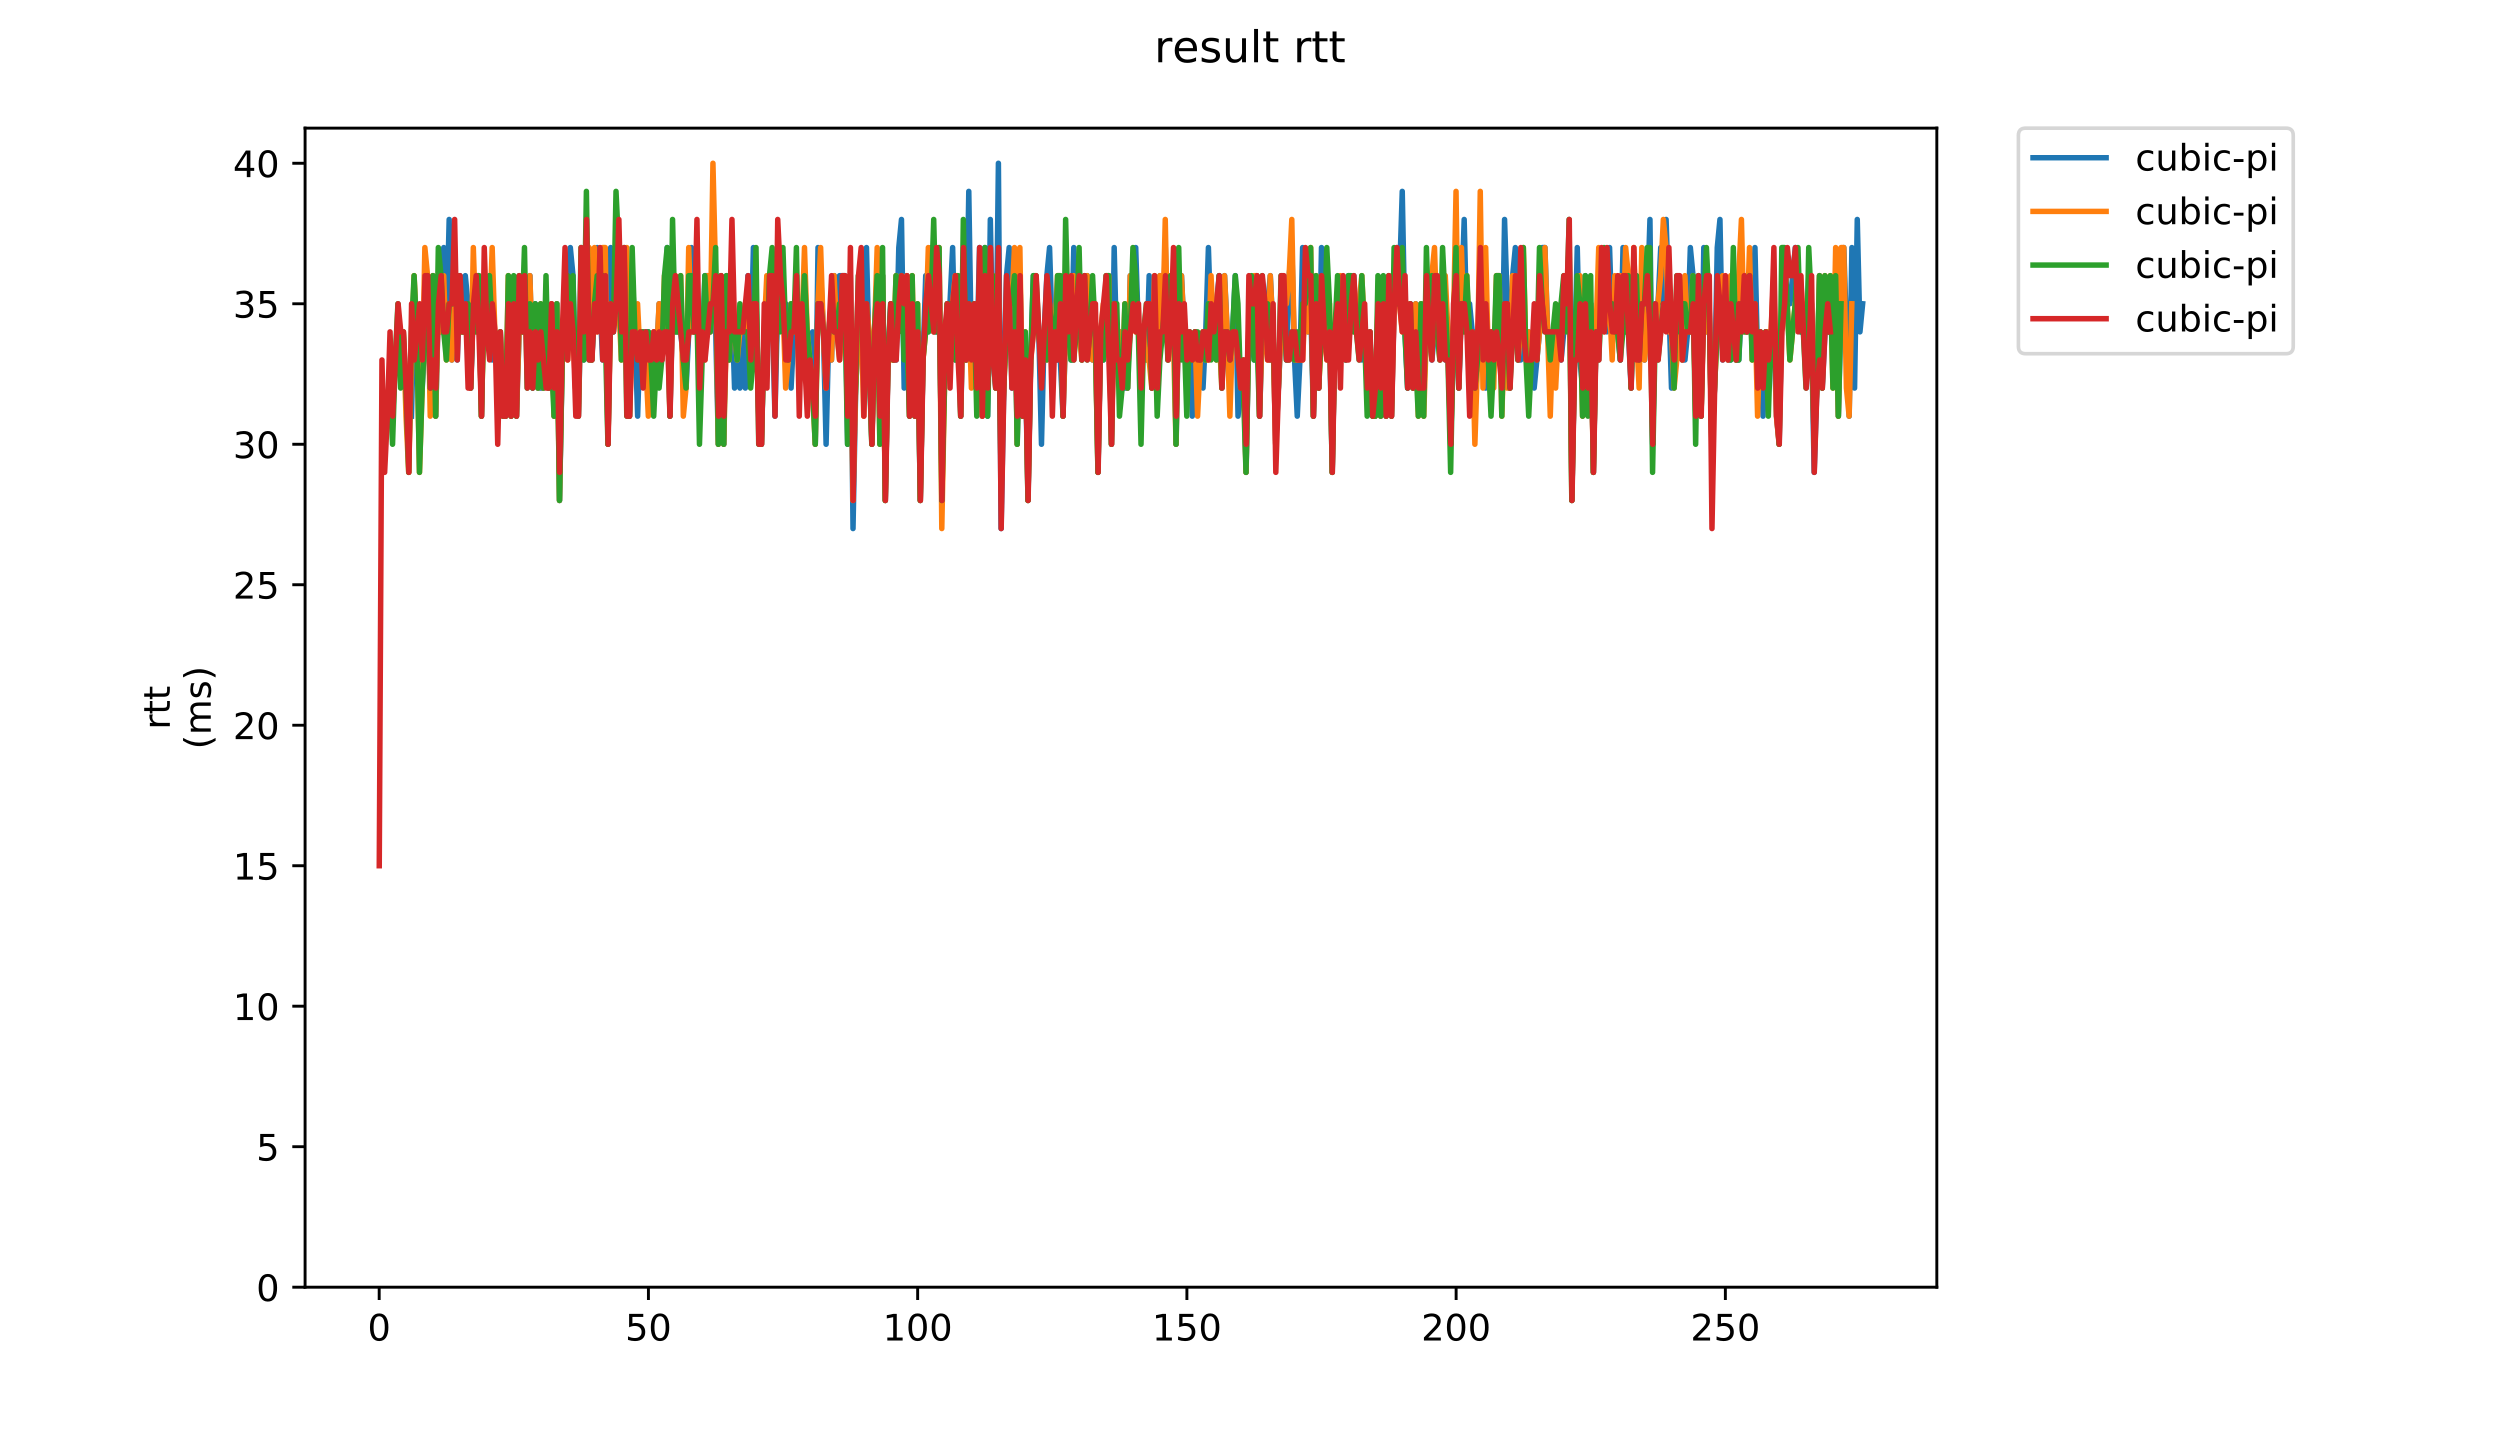 <?xml version="1.0" encoding="utf-8" standalone="no"?>
<!DOCTYPE svg PUBLIC "-//W3C//DTD SVG 1.1//EN"
  "http://www.w3.org/Graphics/SVG/1.1/DTD/svg11.dtd">
<!-- Created with matplotlib (https://matplotlib.org/) -->
<svg height="396pt" version="1.1" viewBox="0 0 684 396" width="684pt" xmlns="http://www.w3.org/2000/svg" xmlns:xlink="http://www.w3.org/1999/xlink">
 <defs>
  <style type="text/css">
*{stroke-linecap:butt;stroke-linejoin:round;}
  </style>
 </defs>
 <g id="figure_1">
  <g id="patch_1">
   <path d="M 0 396 
L 684 396 
L 684 0 
L 0 0 
z
" style="fill:#ffffff;"/>
  </g>
  <g id="axes_1">
   <g id="patch_2">
    <path d="M 83.472 352.174 
L 529.913 352.174 
L 529.913 35.062 
L 83.472 35.062 
z
" style="fill:#ffffff;"/>
   </g>
   <g id="matplotlib.axis_1">
    <g id="xtick_1">
     <g id="line2d_1">
      <defs>
       <path d="M 0 0 
L 0 3.5 
" id="m9ac28e3bbb" style="stroke:#000000;stroke-width:0.8;"/>
      </defs>
      <g>
       <use style="stroke:#000000;stroke-width:0.8;" x="103.746" xlink:href="#m9ac28e3bbb" y="352.174"/>
      </g>
     </g>
     <g id="text_1">
      <!-- 0 -->
      <defs>
       <path d="M 31.781 66.406 
Q 24.172 66.406 20.328 58.906 
Q 16.5 51.422 16.5 36.375 
Q 16.5 21.391 20.328 13.891 
Q 24.172 6.391 31.781 6.391 
Q 39.453 6.391 43.281 13.891 
Q 47.125 21.391 47.125 36.375 
Q 47.125 51.422 43.281 58.906 
Q 39.453 66.406 31.781 66.406 
z
M 31.781 74.219 
Q 44.047 74.219 50.516 64.516 
Q 56.984 54.828 56.984 36.375 
Q 56.984 17.969 50.516 8.266 
Q 44.047 -1.422 31.781 -1.422 
Q 19.531 -1.422 13.062 8.266 
Q 6.594 17.969 6.594 36.375 
Q 6.594 54.828 13.062 64.516 
Q 19.531 74.219 31.781 74.219 
z
" id="DejaVuSans-48"/>
      </defs>
      <g transform="translate(100.565 366.773)scale(0.1 -0.1)">
       <use xlink:href="#DejaVuSans-48"/>
      </g>
     </g>
    </g>
    <g id="xtick_2">
     <g id="line2d_2">
      <g>
       <use style="stroke:#000000;stroke-width:0.8;" x="177.409" xlink:href="#m9ac28e3bbb" y="352.174"/>
      </g>
     </g>
     <g id="text_2">
      <!-- 50 -->
      <defs>
       <path d="M 10.797 72.906 
L 49.516 72.906 
L 49.516 64.594 
L 19.828 64.594 
L 19.828 46.734 
Q 21.969 47.469 24.109 47.828 
Q 26.266 48.188 28.422 48.188 
Q 40.625 48.188 47.75 41.5 
Q 54.891 34.812 54.891 23.391 
Q 54.891 11.625 47.562 5.094 
Q 40.234 -1.422 26.906 -1.422 
Q 22.312 -1.422 17.547 -0.641 
Q 12.797 0.141 7.719 1.703 
L 7.719 11.625 
Q 12.109 9.234 16.797 8.062 
Q 21.484 6.891 26.703 6.891 
Q 35.156 6.891 40.078 11.328 
Q 45.016 15.766 45.016 23.391 
Q 45.016 31 40.078 35.438 
Q 35.156 39.891 26.703 39.891 
Q 22.75 39.891 18.812 39.016 
Q 14.891 38.141 10.797 36.281 
z
" id="DejaVuSans-53"/>
      </defs>
      <g transform="translate(171.046 366.773)scale(0.1 -0.1)">
       <use xlink:href="#DejaVuSans-53"/>
       <use x="63.623" xlink:href="#DejaVuSans-48"/>
      </g>
     </g>
    </g>
    <g id="xtick_3">
     <g id="line2d_3">
      <g>
       <use style="stroke:#000000;stroke-width:0.8;" x="251.071" xlink:href="#m9ac28e3bbb" y="352.174"/>
      </g>
     </g>
     <g id="text_3">
      <!-- 100 -->
      <defs>
       <path d="M 12.406 8.297 
L 28.516 8.297 
L 28.516 63.922 
L 10.984 60.406 
L 10.984 69.391 
L 28.422 72.906 
L 38.281 72.906 
L 38.281 8.297 
L 54.391 8.297 
L 54.391 0 
L 12.406 0 
z
" id="DejaVuSans-49"/>
      </defs>
      <g transform="translate(241.528 366.773)scale(0.1 -0.1)">
       <use xlink:href="#DejaVuSans-49"/>
       <use x="63.623" xlink:href="#DejaVuSans-48"/>
       <use x="127.246" xlink:href="#DejaVuSans-48"/>
      </g>
     </g>
    </g>
    <g id="xtick_4">
     <g id="line2d_4">
      <g>
       <use style="stroke:#000000;stroke-width:0.8;" x="324.734" xlink:href="#m9ac28e3bbb" y="352.174"/>
      </g>
     </g>
     <g id="text_4">
      <!-- 150 -->
      <g transform="translate(315.19 366.773)scale(0.1 -0.1)">
       <use xlink:href="#DejaVuSans-49"/>
       <use x="63.623" xlink:href="#DejaVuSans-53"/>
       <use x="127.246" xlink:href="#DejaVuSans-48"/>
      </g>
     </g>
    </g>
    <g id="xtick_5">
     <g id="line2d_5">
      <g>
       <use style="stroke:#000000;stroke-width:0.8;" x="398.397" xlink:href="#m9ac28e3bbb" y="352.174"/>
      </g>
     </g>
     <g id="text_5">
      <!-- 200 -->
      <defs>
       <path d="M 19.188 8.297 
L 53.609 8.297 
L 53.609 0 
L 7.328 0 
L 7.328 8.297 
Q 12.938 14.109 22.625 23.891 
Q 32.328 33.688 34.812 36.531 
Q 39.547 41.844 41.422 45.531 
Q 43.312 49.219 43.312 52.781 
Q 43.312 58.594 39.234 62.25 
Q 35.156 65.922 28.609 65.922 
Q 23.969 65.922 18.812 64.312 
Q 13.672 62.703 7.812 59.422 
L 7.812 69.391 
Q 13.766 71.781 18.938 73 
Q 24.125 74.219 28.422 74.219 
Q 39.75 74.219 46.484 68.547 
Q 53.219 62.891 53.219 53.422 
Q 53.219 48.922 51.531 44.891 
Q 49.859 40.875 45.406 35.406 
Q 44.188 33.984 37.641 27.219 
Q 31.109 20.453 19.188 8.297 
z
" id="DejaVuSans-50"/>
      </defs>
      <g transform="translate(388.853 366.773)scale(0.1 -0.1)">
       <use xlink:href="#DejaVuSans-50"/>
       <use x="63.623" xlink:href="#DejaVuSans-48"/>
       <use x="127.246" xlink:href="#DejaVuSans-48"/>
      </g>
     </g>
    </g>
    <g id="xtick_6">
     <g id="line2d_6">
      <g>
       <use style="stroke:#000000;stroke-width:0.8;" x="472.06" xlink:href="#m9ac28e3bbb" y="352.174"/>
      </g>
     </g>
     <g id="text_6">
      <!-- 250 -->
      <g transform="translate(462.516 366.773)scale(0.1 -0.1)">
       <use xlink:href="#DejaVuSans-50"/>
       <use x="63.623" xlink:href="#DejaVuSans-53"/>
       <use x="127.246" xlink:href="#DejaVuSans-48"/>
      </g>
     </g>
    </g>
   </g>
   <g id="matplotlib.axis_2">
    <g id="ytick_1">
     <g id="line2d_7">
      <defs>
       <path d="M 0 0 
L -3.5 0 
" id="maf635e64b6" style="stroke:#000000;stroke-width:0.8;"/>
      </defs>
      <g>
       <use style="stroke:#000000;stroke-width:0.8;" x="83.472" xlink:href="#maf635e64b6" y="352.174"/>
      </g>
     </g>
     <g id="text_7">
      <!-- 0 -->
      <g transform="translate(70.11 355.973)scale(0.1 -0.1)">
       <use xlink:href="#DejaVuSans-48"/>
      </g>
     </g>
    </g>
    <g id="ytick_2">
     <g id="line2d_8">
      <g>
       <use style="stroke:#000000;stroke-width:0.8;" x="83.472" xlink:href="#maf635e64b6" y="313.736"/>
      </g>
     </g>
     <g id="text_8">
      <!-- 5 -->
      <g transform="translate(70.11 317.536)scale(0.1 -0.1)">
       <use xlink:href="#DejaVuSans-53"/>
      </g>
     </g>
    </g>
    <g id="ytick_3">
     <g id="line2d_9">
      <g>
       <use style="stroke:#000000;stroke-width:0.8;" x="83.472" xlink:href="#maf635e64b6" y="275.299"/>
      </g>
     </g>
     <g id="text_9">
      <!-- 10 -->
      <g transform="translate(63.747 279.098)scale(0.1 -0.1)">
       <use xlink:href="#DejaVuSans-49"/>
       <use x="63.623" xlink:href="#DejaVuSans-48"/>
      </g>
     </g>
    </g>
    <g id="ytick_4">
     <g id="line2d_10">
      <g>
       <use style="stroke:#000000;stroke-width:0.8;" x="83.472" xlink:href="#maf635e64b6" y="236.861"/>
      </g>
     </g>
     <g id="text_10">
      <!-- 15 -->
      <g transform="translate(63.747 240.66)scale(0.1 -0.1)">
       <use xlink:href="#DejaVuSans-49"/>
       <use x="63.623" xlink:href="#DejaVuSans-53"/>
      </g>
     </g>
    </g>
    <g id="ytick_5">
     <g id="line2d_11">
      <g>
       <use style="stroke:#000000;stroke-width:0.8;" x="83.472" xlink:href="#maf635e64b6" y="198.423"/>
      </g>
     </g>
     <g id="text_11">
      <!-- 20 -->
      <g transform="translate(63.747 202.222)scale(0.1 -0.1)">
       <use xlink:href="#DejaVuSans-50"/>
       <use x="63.623" xlink:href="#DejaVuSans-48"/>
      </g>
     </g>
    </g>
    <g id="ytick_6">
     <g id="line2d_12">
      <g>
       <use style="stroke:#000000;stroke-width:0.8;" x="83.472" xlink:href="#maf635e64b6" y="159.985"/>
      </g>
     </g>
     <g id="text_12">
      <!-- 25 -->
      <g transform="translate(63.747 163.784)scale(0.1 -0.1)">
       <use xlink:href="#DejaVuSans-50"/>
       <use x="63.623" xlink:href="#DejaVuSans-53"/>
      </g>
     </g>
    </g>
    <g id="ytick_7">
     <g id="line2d_13">
      <g>
       <use style="stroke:#000000;stroke-width:0.8;" x="83.472" xlink:href="#maf635e64b6" y="121.547"/>
      </g>
     </g>
     <g id="text_13">
      <!-- 30 -->
      <defs>
       <path d="M 40.578 39.312 
Q 47.656 37.797 51.625 33 
Q 55.609 28.219 55.609 21.188 
Q 55.609 10.406 48.188 4.484 
Q 40.766 -1.422 27.094 -1.422 
Q 22.516 -1.422 17.656 -0.516 
Q 12.797 0.391 7.625 2.203 
L 7.625 11.719 
Q 11.719 9.328 16.594 8.109 
Q 21.484 6.891 26.812 6.891 
Q 36.078 6.891 40.938 10.547 
Q 45.797 14.203 45.797 21.188 
Q 45.797 27.641 41.281 31.266 
Q 36.766 34.906 28.719 34.906 
L 20.219 34.906 
L 20.219 43.016 
L 29.109 43.016 
Q 36.375 43.016 40.234 45.922 
Q 44.094 48.828 44.094 54.297 
Q 44.094 59.906 40.109 62.906 
Q 36.141 65.922 28.719 65.922 
Q 24.656 65.922 20.016 65.031 
Q 15.375 64.156 9.812 62.312 
L 9.812 71.094 
Q 15.438 72.656 20.344 73.438 
Q 25.25 74.219 29.594 74.219 
Q 40.828 74.219 47.359 69.109 
Q 53.906 64.016 53.906 55.328 
Q 53.906 49.266 50.438 45.094 
Q 46.969 40.922 40.578 39.312 
z
" id="DejaVuSans-51"/>
      </defs>
      <g transform="translate(63.747 125.347)scale(0.1 -0.1)">
       <use xlink:href="#DejaVuSans-51"/>
       <use x="63.623" xlink:href="#DejaVuSans-48"/>
      </g>
     </g>
    </g>
    <g id="ytick_8">
     <g id="line2d_14">
      <g>
       <use style="stroke:#000000;stroke-width:0.8;" x="83.472" xlink:href="#maf635e64b6" y="83.11"/>
      </g>
     </g>
     <g id="text_14">
      <!-- 35 -->
      <g transform="translate(63.747 86.909)scale(0.1 -0.1)">
       <use xlink:href="#DejaVuSans-51"/>
       <use x="63.623" xlink:href="#DejaVuSans-53"/>
      </g>
     </g>
    </g>
    <g id="ytick_9">
     <g id="line2d_15">
      <g>
       <use style="stroke:#000000;stroke-width:0.8;" x="83.472" xlink:href="#maf635e64b6" y="44.672"/>
      </g>
     </g>
     <g id="text_15">
      <!-- 40 -->
      <defs>
       <path d="M 37.797 64.312 
L 12.891 25.391 
L 37.797 25.391 
z
M 35.203 72.906 
L 47.609 72.906 
L 47.609 25.391 
L 58.016 25.391 
L 58.016 17.188 
L 47.609 17.188 
L 47.609 0 
L 37.797 0 
L 37.797 17.188 
L 4.891 17.188 
L 4.891 26.703 
z
" id="DejaVuSans-52"/>
      </defs>
      <g transform="translate(63.747 48.471)scale(0.1 -0.1)">
       <use xlink:href="#DejaVuSans-52"/>
       <use x="63.623" xlink:href="#DejaVuSans-48"/>
      </g>
     </g>
    </g>
    <g id="text_16">
     <!-- rtt -->
     <defs>
      <path d="M 41.109 46.297 
Q 39.594 47.172 37.812 47.578 
Q 36.031 48 33.891 48 
Q 26.266 48 22.188 43.047 
Q 18.109 38.094 18.109 28.812 
L 18.109 0 
L 9.078 0 
L 9.078 54.688 
L 18.109 54.688 
L 18.109 46.188 
Q 20.953 51.172 25.484 53.578 
Q 30.031 56 36.531 56 
Q 37.453 56 38.578 55.875 
Q 39.703 55.766 41.062 55.516 
z
" id="DejaVuSans-114"/>
      <path d="M 18.312 70.219 
L 18.312 54.688 
L 36.812 54.688 
L 36.812 47.703 
L 18.312 47.703 
L 18.312 18.016 
Q 18.312 11.328 20.141 9.422 
Q 21.969 7.516 27.594 7.516 
L 36.812 7.516 
L 36.812 0 
L 27.594 0 
Q 17.188 0 13.234 3.875 
Q 9.281 7.766 9.281 18.016 
L 9.281 47.703 
L 2.688 47.703 
L 2.688 54.688 
L 9.281 54.688 
L 9.281 70.219 
z
" id="DejaVuSans-116"/>
     </defs>
     <g transform="translate(46.47 199.594)rotate(-90)scale(0.1 -0.1)">
      <use xlink:href="#DejaVuSans-114"/>
      <use x="41.113" xlink:href="#DejaVuSans-116"/>
      <use x="80.322" xlink:href="#DejaVuSans-116"/>
     </g>
     <!-- (ms) -->
     <defs>
      <path d="M 31 75.875 
Q 24.469 64.656 21.281 53.656 
Q 18.109 42.672 18.109 31.391 
Q 18.109 20.125 21.312 9.062 
Q 24.516 -2 31 -13.188 
L 23.188 -13.188 
Q 15.875 -1.703 12.234 9.375 
Q 8.594 20.453 8.594 31.391 
Q 8.594 42.281 12.203 53.312 
Q 15.828 64.359 23.188 75.875 
z
" id="DejaVuSans-40"/>
      <path d="M 52 44.188 
Q 55.375 50.25 60.062 53.125 
Q 64.75 56 71.094 56 
Q 79.641 56 84.281 50.016 
Q 88.922 44.047 88.922 33.016 
L 88.922 0 
L 79.891 0 
L 79.891 32.719 
Q 79.891 40.578 77.094 44.375 
Q 74.312 48.188 68.609 48.188 
Q 61.625 48.188 57.562 43.547 
Q 53.516 38.922 53.516 30.906 
L 53.516 0 
L 44.484 0 
L 44.484 32.719 
Q 44.484 40.625 41.703 44.406 
Q 38.922 48.188 33.109 48.188 
Q 26.219 48.188 22.156 43.531 
Q 18.109 38.875 18.109 30.906 
L 18.109 0 
L 9.078 0 
L 9.078 54.688 
L 18.109 54.688 
L 18.109 46.188 
Q 21.188 51.219 25.484 53.609 
Q 29.781 56 35.688 56 
Q 41.656 56 45.828 52.969 
Q 50 49.953 52 44.188 
z
" id="DejaVuSans-109"/>
      <path d="M 44.281 53.078 
L 44.281 44.578 
Q 40.484 46.531 36.375 47.5 
Q 32.281 48.484 27.875 48.484 
Q 21.188 48.484 17.844 46.438 
Q 14.5 44.391 14.5 40.281 
Q 14.5 37.156 16.891 35.375 
Q 19.281 33.594 26.516 31.984 
L 29.594 31.297 
Q 39.156 29.25 43.188 25.516 
Q 47.219 21.781 47.219 15.094 
Q 47.219 7.469 41.188 3.016 
Q 35.156 -1.422 24.609 -1.422 
Q 20.219 -1.422 15.453 -0.562 
Q 10.688 0.297 5.422 2 
L 5.422 11.281 
Q 10.406 8.688 15.234 7.391 
Q 20.062 6.109 24.812 6.109 
Q 31.156 6.109 34.562 8.281 
Q 37.984 10.453 37.984 14.406 
Q 37.984 18.062 35.516 20.016 
Q 33.062 21.969 24.703 23.781 
L 21.578 24.516 
Q 13.234 26.266 9.516 29.906 
Q 5.812 33.547 5.812 39.891 
Q 5.812 47.609 11.281 51.797 
Q 16.75 56 26.812 56 
Q 31.781 56 36.172 55.266 
Q 40.578 54.547 44.281 53.078 
z
" id="DejaVuSans-115"/>
      <path d="M 8.016 75.875 
L 15.828 75.875 
Q 23.141 64.359 26.781 53.312 
Q 30.422 42.281 30.422 31.391 
Q 30.422 20.453 26.781 9.375 
Q 23.141 -1.703 15.828 -13.188 
L 8.016 -13.188 
Q 14.5 -2 17.703 9.062 
Q 20.906 20.125 20.906 31.391 
Q 20.906 42.672 17.703 53.656 
Q 14.5 64.656 8.016 75.875 
z
" id="DejaVuSans-41"/>
     </defs>
     <g transform="translate(57.668 204.995)rotate(-90)scale(0.1 -0.1)">
      <use xlink:href="#DejaVuSans-40"/>
      <use x="39.014" xlink:href="#DejaVuSans-109"/>
      <use x="136.426" xlink:href="#DejaVuSans-115"/>
      <use x="188.525" xlink:href="#DejaVuSans-41"/>
     </g>
    </g>
   </g>
   <g id="line2d_16">
    <path clip-path="url(#pefdf037350)" d="M 112.578 113.86 
L 113.315 83.11 
L 114.051 90.797 
L 114.788 113.86 
L 115.525 106.172 
L 116.261 90.797 
L 116.998 90.797 
L 117.734 106.172 
L 118.471 75.422 
L 119.208 113.86 
L 119.944 83.11 
L 120.681 90.797 
L 121.418 67.735 
L 122.154 90.797 
L 122.891 60.047 
L 123.628 98.485 
L 124.364 83.11 
L 125.101 98.485 
L 125.837 75.422 
L 126.574 90.797 
L 127.311 75.422 
L 128.047 83.11 
L 128.784 106.172 
L 129.521 83.11 
L 130.257 75.422 
L 130.994 75.422 
L 131.73 113.86 
L 132.467 75.422 
L 133.204 90.797 
L 133.94 75.422 
L 134.677 98.485 
L 135.414 90.797 
L 136.15 98.485 
L 136.887 90.797 
L 137.623 113.86 
L 138.36 113.86 
L 139.097 90.797 
L 139.833 113.86 
L 140.57 83.11 
L 141.307 113.86 
L 142.043 90.797 
L 144.253 90.797 
L 144.99 75.422 
L 145.726 106.172 
L 146.463 83.11 
L 147.2 106.172 
L 148.673 106.172 
L 149.409 83.11 
L 150.146 106.172 
L 150.883 83.11 
L 151.619 113.86 
L 152.356 83.11 
L 153.093 136.923 
L 153.829 98.485 
L 154.566 83.11 
L 156.039 67.735 
L 156.776 75.422 
L 157.512 106.172 
L 158.249 113.86 
L 158.986 83.11 
L 159.722 98.485 
L 160.459 83.11 
L 161.196 75.422 
L 161.932 98.485 
L 163.405 67.735 
L 164.879 98.485 
L 165.615 75.422 
L 166.352 121.547 
L 167.089 67.735 
L 167.825 90.797 
L 168.562 83.11 
L 169.298 83.11 
L 170.035 90.797 
L 170.772 83.11 
L 171.508 90.797 
L 172.245 113.86 
L 172.982 75.422 
L 173.718 90.797 
L 174.455 113.86 
L 175.191 90.797 
L 177.401 90.797 
L 178.138 98.485 
L 178.875 90.797 
L 179.611 98.485 
L 180.348 83.11 
L 181.084 98.485 
L 181.821 90.797 
L 182.558 67.735 
L 183.294 113.86 
L 184.031 83.11 
L 184.768 90.797 
L 186.241 90.797 
L 187.714 106.172 
L 188.451 90.797 
L 189.187 67.735 
L 189.924 90.797 
L 190.661 83.11 
L 191.397 98.485 
L 192.134 98.485 
L 192.87 75.422 
L 193.607 75.422 
L 194.344 90.797 
L 195.08 67.735 
L 195.817 90.797 
L 196.554 121.547 
L 197.29 90.797 
L 198.027 121.547 
L 198.763 75.422 
L 199.5 98.485 
L 200.237 83.11 
L 200.973 106.172 
L 201.71 90.797 
L 202.447 106.172 
L 203.183 90.797 
L 203.92 106.172 
L 204.657 75.422 
L 205.393 98.485 
L 206.13 67.735 
L 206.866 83.11 
L 207.603 113.86 
L 208.34 121.547 
L 209.076 90.797 
L 209.813 83.11 
L 210.55 90.797 
L 211.286 83.11 
L 212.023 113.86 
L 212.759 83.11 
L 214.969 83.11 
L 215.706 98.485 
L 216.443 106.172 
L 217.179 90.797 
L 217.916 83.11 
L 218.652 90.797 
L 219.389 83.11 
L 220.126 90.797 
L 220.862 90.797 
L 221.599 98.485 
L 222.336 90.797 
L 223.072 121.547 
L 223.809 67.735 
L 224.545 75.422 
L 225.282 90.797 
L 226.019 121.547 
L 226.755 90.797 
L 227.492 98.485 
L 228.229 75.422 
L 228.965 90.797 
L 229.702 75.422 
L 231.175 75.422 
L 231.912 121.547 
L 232.648 75.422 
L 233.385 144.61 
L 234.122 106.172 
L 234.858 90.797 
L 235.595 83.11 
L 236.331 98.485 
L 237.068 67.735 
L 237.805 98.485 
L 238.541 121.547 
L 239.278 90.797 
L 240.015 75.422 
L 240.751 113.86 
L 241.488 75.422 
L 242.225 136.923 
L 242.961 98.485 
L 243.698 83.11 
L 244.434 98.485 
L 245.171 98.485 
L 245.908 67.735 
L 246.644 60.047 
L 247.381 106.172 
L 248.118 75.422 
L 248.854 113.86 
L 249.591 98.485 
L 250.327 113.86 
L 251.064 90.797 
L 251.801 136.923 
L 252.537 98.485 
L 253.274 75.422 
L 254.011 90.797 
L 254.747 67.735 
L 255.484 90.797 
L 256.22 90.797 
L 256.957 83.11 
L 257.694 129.235 
L 258.43 98.485 
L 259.167 83.11 
L 259.904 83.11 
L 260.64 67.735 
L 261.377 98.485 
L 262.113 83.11 
L 262.85 113.86 
L 263.587 83.11 
L 264.323 98.485 
L 265.06 52.359 
L 265.797 98.485 
L 266.533 83.11 
L 267.27 98.485 
L 268.006 67.735 
L 268.743 113.86 
L 269.48 67.735 
L 270.216 113.86 
L 270.953 60.047 
L 271.69 98.485 
L 272.426 106.172 
L 273.163 44.672 
L 273.899 144.61 
L 274.636 106.172 
L 275.373 75.422 
L 276.109 67.735 
L 276.846 106.172 
L 277.583 75.422 
L 278.319 121.547 
L 279.056 75.422 
L 279.793 113.86 
L 280.529 98.485 
L 281.266 136.923 
L 282.002 98.485 
L 282.739 75.422 
L 283.476 90.797 
L 284.212 90.797 
L 284.949 121.547 
L 285.686 90.797 
L 286.422 75.422 
L 287.159 67.735 
L 287.895 90.797 
L 288.632 98.485 
L 290.105 98.485 
L 290.842 113.86 
L 291.579 90.797 
L 292.315 90.797 
L 293.052 98.485 
L 293.788 67.735 
L 294.525 83.11 
L 295.262 75.422 
L 295.998 98.485 
L 296.735 90.797 
L 297.472 75.422 
L 298.208 90.797 
L 298.945 98.485 
L 299.681 90.797 
L 300.418 129.235 
L 301.155 90.797 
L 301.891 98.485 
L 302.628 90.797 
L 303.365 75.422 
L 304.101 121.547 
L 304.838 67.735 
L 305.574 98.485 
L 306.311 90.797 
L 307.048 106.172 
L 308.521 106.172 
L 309.258 75.422 
L 309.994 83.11 
L 310.731 67.735 
L 311.467 90.797 
L 312.204 98.485 
L 312.941 90.797 
L 313.677 98.485 
L 314.414 75.422 
L 315.151 106.172 
L 315.887 98.485 
L 316.624 106.172 
L 317.36 75.422 
L 318.097 90.797 
L 318.834 67.735 
L 319.57 98.485 
L 320.307 90.797 
L 321.044 75.422 
L 321.78 121.547 
L 322.517 83.11 
L 323.254 75.422 
L 324.727 106.172 
L 325.463 90.797 
L 326.2 113.86 
L 326.937 90.797 
L 327.673 98.485 
L 328.41 98.485 
L 329.147 106.172 
L 329.883 90.797 
L 330.62 67.735 
L 331.356 90.797 
L 332.093 90.797 
L 333.566 75.422 
L 334.303 106.172 
L 335.04 75.422 
L 335.776 90.797 
L 336.513 98.485 
L 337.249 90.797 
L 337.986 75.422 
L 338.723 113.86 
L 340.196 98.485 
L 340.933 129.235 
L 341.669 90.797 
L 342.406 90.797 
L 343.142 98.485 
L 343.879 75.422 
L 344.616 113.86 
L 345.352 90.797 
L 346.089 90.797 
L 347.562 75.422 
L 348.299 90.797 
L 349.035 121.547 
L 350.509 90.797 
L 351.245 83.11 
L 351.982 98.485 
L 352.719 75.422 
L 353.455 67.735 
L 354.192 98.485 
L 354.928 113.86 
L 355.665 98.485 
L 356.402 67.735 
L 357.138 83.11 
L 357.875 90.797 
L 358.612 83.11 
L 359.348 113.86 
L 360.085 90.797 
L 360.822 106.172 
L 361.558 67.735 
L 362.295 90.797 
L 363.031 83.11 
L 363.768 90.797 
L 364.505 129.235 
L 365.241 90.797 
L 365.978 90.797 
L 366.715 83.11 
L 368.188 98.485 
L 368.924 75.422 
L 369.661 90.797 
L 370.398 75.422 
L 371.134 90.797 
L 371.871 83.11 
L 372.608 98.485 
L 373.344 90.797 
L 374.081 106.172 
L 374.817 90.797 
L 375.554 113.86 
L 376.291 113.86 
L 377.027 98.485 
L 377.764 113.86 
L 378.501 83.11 
L 379.237 113.86 
L 379.974 90.797 
L 380.71 113.86 
L 381.447 83.11 
L 382.184 67.735 
L 382.92 75.422 
L 383.657 52.359 
L 384.394 90.797 
L 385.13 106.172 
L 385.867 83.11 
L 386.603 106.172 
L 387.34 83.11 
L 388.077 106.172 
L 388.813 83.11 
L 389.55 106.172 
L 390.287 90.797 
L 391.023 90.797 
L 391.76 98.485 
L 392.496 90.797 
L 393.233 90.797 
L 393.97 83.11 
L 394.706 83.11 
L 395.443 98.485 
L 396.18 90.797 
L 396.916 121.547 
L 397.653 90.797 
L 398.389 90.797 
L 399.126 106.172 
L 400.599 60.047 
L 401.336 90.797 
L 402.073 83.11 
L 402.809 90.797 
L 403.546 90.797 
L 404.283 98.485 
L 405.019 83.11 
L 405.756 98.485 
L 406.492 106.172 
L 407.966 90.797 
L 408.702 98.485 
L 409.439 90.797 
L 410.176 75.422 
L 410.912 106.172 
L 411.649 60.047 
L 413.122 106.172 
L 413.859 75.422 
L 414.595 67.735 
L 415.332 98.485 
L 416.069 98.485 
L 416.805 90.797 
L 417.542 98.485 
L 418.278 90.797 
L 419.752 106.172 
L 421.225 90.797 
L 421.962 67.735 
L 422.698 67.735 
L 423.435 90.797 
L 424.171 90.797 
L 424.908 98.485 
L 425.645 90.797 
L 426.381 90.797 
L 427.118 98.485 
L 428.591 83.11 
L 429.328 67.735 
L 430.064 136.923 
L 430.801 98.485 
L 431.538 67.735 
L 432.274 98.485 
L 433.011 106.172 
L 433.748 75.422 
L 434.484 106.172 
L 435.221 83.11 
L 435.957 129.235 
L 436.694 90.797 
L 437.431 83.11 
L 438.167 83.11 
L 438.904 75.422 
L 439.641 90.797 
L 440.377 67.735 
L 441.114 90.797 
L 442.587 90.797 
L 443.324 98.485 
L 444.06 67.735 
L 444.797 90.797 
L 445.534 90.797 
L 446.27 106.172 
L 447.007 83.11 
L 447.744 75.422 
L 448.48 98.485 
L 449.217 83.11 
L 449.953 98.485 
L 450.69 83.11 
L 451.427 60.047 
L 452.163 121.547 
L 452.9 83.11 
L 453.637 83.11 
L 454.373 67.735 
L 455.11 83.11 
L 455.846 60.047 
L 457.32 106.172 
L 459.53 83.11 
L 460.266 98.485 
L 461.003 98.485 
L 461.739 90.797 
L 462.476 67.735 
L 463.213 75.422 
L 463.949 113.86 
L 464.686 75.422 
L 465.423 113.86 
L 466.159 67.735 
L 466.896 90.797 
L 467.632 83.11 
L 468.369 121.547 
L 469.106 106.172 
L 469.842 67.735 
L 470.579 60.047 
L 471.316 98.485 
L 472.052 90.797 
L 472.789 98.485 
L 473.525 98.485 
L 474.262 75.422 
L 474.999 98.485 
L 475.735 98.485 
L 476.472 83.11 
L 477.209 75.422 
L 477.945 90.797 
L 479.418 90.797 
L 480.155 67.735 
L 480.892 98.485 
L 481.628 90.797 
L 482.365 113.86 
L 483.102 90.797 
L 485.312 90.797 
L 486.048 113.86 
L 486.785 121.547 
L 487.521 83.11 
L 489.731 83.11 
L 491.205 67.735 
L 491.941 83.11 
L 492.678 90.797 
L 494.151 90.797 
L 494.888 75.422 
L 495.624 90.797 
L 496.361 129.235 
L 497.098 106.172 
L 497.834 75.422 
L 498.571 106.172 
L 499.307 90.797 
L 500.781 90.797 
L 502.254 75.422 
L 502.991 113.86 
L 503.727 83.11 
L 504.464 67.735 
L 505.937 113.86 
L 506.674 67.735 
L 507.41 106.172 
L 508.147 60.047 
L 508.884 90.797 
L 509.62 83.11 
L 509.62 83.11 
" style="fill:none;stroke:#1f77b4;stroke-linecap:square;stroke-width:1.5;"/>
   </g>
   <g id="line2d_17">
    <path clip-path="url(#pefdf037350)" d="M 109.612 90.797 
L 110.349 90.797 
L 111.086 113.86 
L 111.822 129.235 
L 112.559 98.485 
L 113.296 75.422 
L 114.032 90.797 
L 114.769 129.235 
L 115.505 106.172 
L 116.242 67.735 
L 116.979 75.422 
L 117.715 113.86 
L 118.452 75.422 
L 119.189 113.86 
L 119.925 83.11 
L 120.662 90.797 
L 121.398 75.422 
L 122.135 98.485 
L 122.872 83.11 
L 123.608 98.485 
L 124.345 83.11 
L 125.082 75.422 
L 125.818 90.797 
L 128.028 90.797 
L 128.765 106.172 
L 129.501 67.735 
L 130.238 90.797 
L 130.975 75.422 
L 131.711 113.86 
L 132.448 83.11 
L 133.185 90.797 
L 133.921 90.797 
L 134.658 67.735 
L 135.394 90.797 
L 136.131 98.485 
L 136.868 90.797 
L 137.604 113.86 
L 138.341 113.86 
L 139.078 75.422 
L 139.814 113.86 
L 140.551 90.797 
L 141.287 113.86 
L 142.024 90.797 
L 144.234 90.797 
L 144.971 75.422 
L 145.707 98.485 
L 146.444 98.485 
L 147.18 106.172 
L 147.917 83.11 
L 148.654 106.172 
L 149.39 83.11 
L 150.127 106.172 
L 150.864 83.11 
L 151.6 113.86 
L 152.337 83.11 
L 153.073 136.923 
L 153.81 98.485 
L 154.547 83.11 
L 155.283 98.485 
L 156.02 83.11 
L 156.757 90.797 
L 157.493 106.172 
L 158.23 113.86 
L 158.966 83.11 
L 159.703 90.797 
L 160.44 75.422 
L 161.176 67.735 
L 161.913 98.485 
L 162.65 67.735 
L 163.386 90.797 
L 164.123 83.11 
L 164.859 67.735 
L 165.596 67.735 
L 166.333 121.547 
L 167.069 83.11 
L 169.279 83.11 
L 170.016 98.485 
L 171.489 67.735 
L 172.226 113.86 
L 172.962 90.797 
L 173.699 90.797 
L 174.436 83.11 
L 175.172 98.485 
L 175.909 90.797 
L 176.646 98.485 
L 177.382 113.86 
L 178.119 98.485 
L 178.855 90.797 
L 179.592 98.485 
L 180.329 83.11 
L 181.065 98.485 
L 181.802 75.422 
L 182.539 75.422 
L 183.275 113.86 
L 184.012 83.11 
L 184.748 75.422 
L 185.485 90.797 
L 186.222 75.422 
L 186.958 113.86 
L 187.695 106.172 
L 188.432 67.735 
L 189.168 90.797 
L 189.905 90.797 
L 190.641 83.11 
L 192.115 98.485 
L 192.851 98.485 
L 193.588 75.422 
L 194.325 90.797 
L 195.061 44.672 
L 195.798 75.422 
L 196.534 121.547 
L 197.271 75.422 
L 198.008 121.547 
L 198.744 90.797 
L 199.481 98.485 
L 200.218 83.11 
L 201.691 98.485 
L 202.427 90.797 
L 203.164 90.797 
L 203.901 83.11 
L 205.374 98.485 
L 206.111 98.485 
L 206.847 83.11 
L 207.584 113.86 
L 208.321 121.547 
L 209.057 90.797 
L 209.794 75.422 
L 210.53 90.797 
L 211.267 83.11 
L 212.004 98.485 
L 213.477 67.735 
L 214.214 83.11 
L 214.95 106.172 
L 215.687 98.485 
L 216.423 83.11 
L 217.16 90.797 
L 217.897 90.797 
L 218.633 83.11 
L 219.37 90.797 
L 220.107 67.735 
L 220.843 90.797 
L 222.316 106.172 
L 223.053 121.547 
L 223.79 83.11 
L 224.526 67.735 
L 225.263 90.797 
L 226 106.172 
L 226.736 90.797 
L 227.473 98.485 
L 228.209 75.422 
L 228.946 90.797 
L 229.683 98.485 
L 231.156 83.11 
L 231.893 98.485 
L 232.629 75.422 
L 233.366 136.923 
L 234.102 106.172 
L 234.839 90.797 
L 235.576 83.11 
L 236.312 113.86 
L 237.049 83.11 
L 237.786 90.797 
L 238.522 121.547 
L 239.259 90.797 
L 239.995 67.735 
L 240.732 121.547 
L 241.469 75.422 
L 242.205 136.923 
L 242.942 98.485 
L 244.415 98.485 
L 245.152 75.422 
L 245.888 83.11 
L 246.625 75.422 
L 247.362 83.11 
L 248.098 75.422 
L 248.835 113.86 
L 249.572 75.422 
L 250.308 113.86 
L 251.045 83.11 
L 251.782 136.923 
L 252.518 98.485 
L 253.255 90.797 
L 253.991 67.735 
L 254.728 83.11 
L 255.465 90.797 
L 256.201 75.422 
L 256.938 67.735 
L 257.675 144.61 
L 258.411 106.172 
L 259.148 83.11 
L 259.884 98.485 
L 260.621 83.11 
L 261.358 75.422 
L 262.094 75.422 
L 262.831 113.86 
L 263.568 83.11 
L 264.304 98.485 
L 265.041 83.11 
L 265.777 106.172 
L 266.514 83.11 
L 267.251 98.485 
L 267.987 83.11 
L 268.724 113.86 
L 269.461 83.11 
L 270.197 106.172 
L 270.934 83.11 
L 271.67 75.422 
L 272.407 106.172 
L 273.144 75.422 
L 273.88 121.547 
L 275.354 90.797 
L 276.09 83.11 
L 276.827 83.11 
L 277.563 67.735 
L 278.3 121.547 
L 279.037 67.735 
L 279.773 113.86 
L 280.51 90.797 
L 281.247 136.923 
L 281.983 98.485 
L 282.72 90.797 
L 284.193 90.797 
L 284.93 98.485 
L 285.666 90.797 
L 286.403 98.485 
L 287.14 83.11 
L 287.876 90.797 
L 288.613 90.797 
L 289.35 75.422 
L 290.086 75.422 
L 290.823 113.86 
L 291.559 90.797 
L 292.296 90.797 
L 293.769 75.422 
L 294.506 90.797 
L 295.243 90.797 
L 295.979 98.485 
L 296.716 90.797 
L 297.452 75.422 
L 298.189 90.797 
L 298.926 98.485 
L 299.662 90.797 
L 300.399 129.235 
L 301.136 90.797 
L 301.872 83.11 
L 302.609 90.797 
L 303.345 75.422 
L 304.082 121.547 
L 304.819 83.11 
L 305.555 98.485 
L 306.292 90.797 
L 307.029 106.172 
L 307.765 83.11 
L 308.502 106.172 
L 309.238 75.422 
L 310.712 90.797 
L 311.448 90.797 
L 312.185 98.485 
L 312.922 90.797 
L 313.658 98.485 
L 314.395 98.485 
L 315.131 106.172 
L 315.868 75.422 
L 316.605 106.172 
L 317.341 75.422 
L 318.078 90.797 
L 318.815 60.047 
L 319.551 98.485 
L 320.288 75.422 
L 321.024 90.797 
L 321.761 121.547 
L 322.498 83.11 
L 323.234 75.422 
L 323.971 90.797 
L 324.708 98.485 
L 325.444 90.797 
L 326.181 98.485 
L 326.917 90.797 
L 327.654 113.86 
L 328.391 98.485 
L 329.127 90.797 
L 329.864 98.485 
L 330.601 98.485 
L 331.337 75.422 
L 332.074 90.797 
L 332.811 98.485 
L 333.547 90.797 
L 334.284 106.172 
L 335.02 75.422 
L 335.757 90.797 
L 336.494 113.86 
L 337.23 90.797 
L 338.704 90.797 
L 339.44 106.172 
L 340.177 98.485 
L 340.913 129.235 
L 341.65 90.797 
L 342.387 90.797 
L 343.123 75.422 
L 343.86 75.422 
L 344.597 113.86 
L 345.333 90.797 
L 346.07 90.797 
L 346.806 98.485 
L 347.543 75.422 
L 348.28 90.797 
L 349.016 121.547 
L 350.49 90.797 
L 351.226 83.11 
L 351.963 83.11 
L 352.699 75.422 
L 353.436 60.047 
L 354.173 98.485 
L 356.383 98.485 
L 357.119 83.11 
L 357.856 90.797 
L 358.592 67.735 
L 359.329 113.86 
L 360.066 75.422 
L 360.802 106.172 
L 361.539 90.797 
L 362.276 90.797 
L 363.012 98.485 
L 363.749 83.11 
L 364.485 129.235 
L 365.222 90.797 
L 365.959 90.797 
L 366.695 75.422 
L 367.432 90.797 
L 368.169 83.11 
L 368.905 90.797 
L 369.642 83.11 
L 370.379 90.797 
L 371.115 90.797 
L 372.588 75.422 
L 373.325 90.797 
L 374.062 98.485 
L 374.798 90.797 
L 375.535 113.86 
L 376.272 113.86 
L 377.008 83.11 
L 377.745 113.86 
L 378.481 98.485 
L 379.218 113.86 
L 379.955 75.422 
L 380.691 113.86 
L 381.428 83.11 
L 382.901 83.11 
L 383.638 90.797 
L 384.374 90.797 
L 385.111 83.11 
L 385.848 98.485 
L 386.584 106.172 
L 387.321 83.11 
L 388.058 113.86 
L 388.794 83.11 
L 389.531 113.86 
L 390.267 90.797 
L 391.004 90.797 
L 391.741 75.422 
L 392.477 67.735 
L 393.214 90.797 
L 393.951 98.485 
L 394.687 83.11 
L 395.424 75.422 
L 396.16 90.797 
L 396.897 121.547 
L 397.634 90.797 
L 398.37 52.359 
L 399.107 106.172 
L 399.844 67.735 
L 400.58 90.797 
L 401.317 75.422 
L 402.053 98.485 
L 402.79 90.797 
L 403.527 121.547 
L 404.263 98.485 
L 405 52.359 
L 405.737 106.172 
L 406.473 67.735 
L 407.21 98.485 
L 407.946 90.797 
L 408.683 106.172 
L 409.42 75.422 
L 410.156 75.422 
L 410.893 113.86 
L 411.63 90.797 
L 412.366 106.172 
L 413.103 106.172 
L 413.84 75.422 
L 414.576 83.11 
L 415.313 98.485 
L 416.049 90.797 
L 416.786 67.735 
L 417.523 98.485 
L 418.259 90.797 
L 418.996 98.485 
L 419.733 90.797 
L 420.469 98.485 
L 421.942 83.11 
L 422.679 67.735 
L 424.152 113.86 
L 424.889 90.797 
L 425.626 106.172 
L 426.362 90.797 
L 427.099 83.11 
L 427.835 90.797 
L 428.572 83.11 
L 429.309 67.735 
L 430.045 136.923 
L 430.782 98.485 
L 431.519 90.797 
L 432.255 75.422 
L 432.992 113.86 
L 433.728 90.797 
L 434.465 106.172 
L 435.202 83.11 
L 435.938 129.235 
L 436.675 90.797 
L 437.412 67.735 
L 438.148 83.11 
L 438.885 90.797 
L 439.621 83.11 
L 440.358 83.11 
L 441.095 98.485 
L 441.831 75.422 
L 442.568 90.797 
L 443.305 75.422 
L 444.041 90.797 
L 444.778 67.735 
L 445.514 75.422 
L 446.251 106.172 
L 446.988 67.735 
L 447.724 90.797 
L 448.461 106.172 
L 449.198 67.735 
L 449.934 98.485 
L 451.408 83.11 
L 452.144 106.172 
L 452.881 90.797 
L 454.354 75.422 
L 455.091 60.047 
L 455.827 67.735 
L 456.564 90.797 
L 457.301 90.797 
L 458.037 106.172 
L 458.774 98.485 
L 459.51 83.11 
L 460.247 98.485 
L 460.984 75.422 
L 461.72 90.797 
L 462.457 90.797 
L 463.194 75.422 
L 463.93 113.86 
L 464.667 90.797 
L 465.403 113.86 
L 466.14 83.11 
L 466.877 90.797 
L 467.613 83.11 
L 468.35 121.547 
L 469.823 90.797 
L 471.296 75.422 
L 472.033 83.11 
L 472.77 98.485 
L 473.506 75.422 
L 474.243 90.797 
L 474.98 98.485 
L 475.716 75.422 
L 476.453 60.047 
L 477.189 90.797 
L 477.926 90.797 
L 478.663 67.735 
L 479.399 98.485 
L 480.136 83.11 
L 480.873 113.86 
L 481.609 90.797 
L 482.346 98.485 
L 483.082 90.797 
L 484.556 90.797 
L 485.292 75.422 
L 486.029 113.86 
L 486.766 121.547 
L 487.502 83.11 
L 488.975 83.11 
L 489.712 98.485 
L 491.185 83.11 
L 491.922 83.11 
L 492.659 75.422 
L 493.395 90.797 
L 494.132 83.11 
L 494.869 98.485 
L 495.605 83.11 
L 496.342 121.547 
L 497.078 106.172 
L 497.815 75.422 
L 498.552 106.172 
L 499.288 75.422 
L 500.025 90.797 
L 500.762 75.422 
L 501.498 106.172 
L 502.235 67.735 
L 502.971 113.86 
L 503.708 67.735 
L 504.445 67.735 
L 505.181 106.172 
L 505.918 113.86 
L 506.655 83.11 
L 506.655 83.11 
" style="fill:none;stroke:#ff7f0e;stroke-linecap:square;stroke-width:1.5;"/>
   </g>
   <g id="line2d_18">
    <path clip-path="url(#pefdf037350)" d="M 106.663 106.172 
L 107.4 121.547 
L 108.136 98.485 
L 108.873 83.11 
L 109.609 106.172 
L 110.346 90.797 
L 111.083 106.172 
L 111.819 129.235 
L 112.556 90.797 
L 113.293 75.422 
L 114.029 90.797 
L 114.766 129.235 
L 115.503 106.172 
L 116.976 75.422 
L 117.712 106.172 
L 118.449 75.422 
L 119.186 113.86 
L 119.922 67.735 
L 120.659 75.422 
L 121.396 90.797 
L 122.132 98.485 
L 122.869 83.11 
L 124.342 83.11 
L 125.079 75.422 
L 125.815 90.797 
L 127.289 90.797 
L 128.025 83.11 
L 128.762 106.172 
L 129.498 83.11 
L 130.235 90.797 
L 130.972 75.422 
L 131.708 113.86 
L 132.445 83.11 
L 133.182 90.797 
L 133.918 75.422 
L 134.655 90.797 
L 135.391 90.797 
L 136.128 98.485 
L 136.865 90.797 
L 137.601 113.86 
L 138.338 113.86 
L 139.075 75.422 
L 139.811 113.86 
L 140.548 75.422 
L 141.284 113.86 
L 142.021 75.422 
L 142.758 90.797 
L 143.494 67.735 
L 144.231 106.172 
L 144.968 83.11 
L 145.704 106.172 
L 146.441 83.11 
L 147.177 106.172 
L 147.914 83.11 
L 148.651 106.172 
L 149.387 75.422 
L 150.124 106.172 
L 150.861 98.485 
L 151.597 113.86 
L 152.334 83.11 
L 153.071 136.923 
L 153.807 98.485 
L 154.544 83.11 
L 155.28 75.422 
L 156.017 83.11 
L 156.754 75.422 
L 157.49 106.172 
L 158.227 113.86 
L 158.964 67.735 
L 159.7 98.485 
L 160.437 52.359 
L 161.173 98.485 
L 161.91 98.485 
L 162.647 83.11 
L 163.383 75.422 
L 164.12 83.11 
L 164.857 75.422 
L 165.593 90.797 
L 166.33 121.547 
L 167.066 83.11 
L 167.803 90.797 
L 168.54 52.359 
L 169.276 67.735 
L 170.013 98.485 
L 170.75 67.735 
L 171.486 113.86 
L 172.223 113.86 
L 172.959 67.735 
L 173.696 90.797 
L 174.433 98.485 
L 175.169 98.485 
L 175.906 90.797 
L 176.643 98.485 
L 177.379 90.797 
L 178.116 98.485 
L 178.852 113.86 
L 179.589 98.485 
L 180.326 106.172 
L 181.062 98.485 
L 181.799 75.422 
L 182.536 67.735 
L 183.272 113.86 
L 184.009 60.047 
L 184.745 90.797 
L 185.482 90.797 
L 186.219 75.422 
L 186.955 98.485 
L 187.692 106.172 
L 188.429 75.422 
L 189.165 75.422 
L 189.902 90.797 
L 190.639 83.11 
L 191.375 121.547 
L 192.848 75.422 
L 193.585 90.797 
L 194.322 90.797 
L 195.058 83.11 
L 195.795 67.735 
L 196.532 121.547 
L 197.268 75.422 
L 198.005 121.547 
L 198.741 75.422 
L 199.478 98.485 
L 200.215 83.11 
L 201.688 98.485 
L 202.425 83.11 
L 203.161 90.797 
L 204.634 90.797 
L 205.371 106.172 
L 206.108 98.485 
L 206.844 67.735 
L 207.581 121.547 
L 208.318 121.547 
L 209.054 90.797 
L 209.791 98.485 
L 210.527 75.422 
L 211.264 67.735 
L 212.001 106.172 
L 212.737 83.11 
L 213.474 90.797 
L 214.211 67.735 
L 214.947 90.797 
L 215.684 98.485 
L 216.42 83.11 
L 217.157 90.797 
L 217.894 67.735 
L 218.63 106.172 
L 220.104 75.422 
L 220.84 90.797 
L 222.313 106.172 
L 223.05 121.547 
L 223.787 83.11 
L 224.523 83.11 
L 225.997 98.485 
L 227.47 83.11 
L 228.206 90.797 
L 228.943 90.797 
L 229.68 83.11 
L 230.416 90.797 
L 231.153 83.11 
L 231.89 121.547 
L 232.626 83.11 
L 233.363 121.547 
L 234.1 106.172 
L 234.836 75.422 
L 236.309 90.797 
L 237.046 83.11 
L 237.783 98.485 
L 238.519 121.547 
L 239.256 90.797 
L 239.993 75.422 
L 240.729 121.547 
L 241.466 67.735 
L 242.202 136.923 
L 242.939 98.485 
L 243.676 83.11 
L 244.412 98.485 
L 245.149 75.422 
L 245.886 90.797 
L 246.622 75.422 
L 247.359 98.485 
L 248.095 90.797 
L 248.832 113.86 
L 249.569 75.422 
L 250.305 113.86 
L 251.042 83.11 
L 251.779 136.923 
L 252.515 98.485 
L 253.252 90.797 
L 253.988 90.797 
L 254.725 83.11 
L 255.462 60.047 
L 256.198 90.797 
L 256.935 67.735 
L 257.672 136.923 
L 258.408 106.172 
L 259.145 83.11 
L 260.618 83.11 
L 261.355 98.485 
L 262.091 75.422 
L 262.828 113.86 
L 263.565 60.047 
L 264.301 98.485 
L 265.038 83.11 
L 265.774 90.797 
L 266.511 83.11 
L 267.248 113.86 
L 267.984 83.11 
L 268.721 98.485 
L 269.458 67.735 
L 270.194 113.86 
L 270.931 83.11 
L 271.668 75.422 
L 272.404 106.172 
L 273.141 83.11 
L 273.877 129.235 
L 274.614 106.172 
L 275.351 90.797 
L 276.087 83.11 
L 276.824 83.11 
L 277.561 75.422 
L 278.297 121.547 
L 279.034 90.797 
L 279.77 113.86 
L 280.507 90.797 
L 281.244 136.923 
L 281.98 98.485 
L 282.717 75.422 
L 283.454 75.422 
L 284.19 90.797 
L 284.927 98.485 
L 285.663 90.797 
L 286.4 98.485 
L 287.137 83.11 
L 288.61 98.485 
L 289.347 75.422 
L 290.083 75.422 
L 290.82 113.86 
L 291.556 60.047 
L 292.293 90.797 
L 293.03 98.485 
L 293.766 98.485 
L 294.503 90.797 
L 295.24 67.735 
L 295.976 98.485 
L 296.713 75.422 
L 297.449 98.485 
L 298.186 90.797 
L 298.923 75.422 
L 299.659 90.797 
L 300.396 129.235 
L 301.133 90.797 
L 301.869 98.485 
L 302.606 75.422 
L 303.342 75.422 
L 304.079 121.547 
L 304.816 83.11 
L 305.552 83.11 
L 306.289 113.86 
L 307.026 106.172 
L 307.762 83.11 
L 308.499 106.172 
L 309.235 90.797 
L 309.972 67.735 
L 310.709 75.422 
L 311.445 90.797 
L 312.182 121.547 
L 312.919 90.797 
L 313.655 83.11 
L 314.392 83.11 
L 315.129 106.172 
L 315.865 83.11 
L 316.602 113.86 
L 317.338 98.485 
L 318.812 83.11 
L 319.548 98.485 
L 320.285 75.422 
L 321.022 75.422 
L 321.758 121.547 
L 322.495 67.735 
L 323.231 98.485 
L 323.968 90.797 
L 324.705 113.86 
L 325.441 90.797 
L 326.178 98.485 
L 326.915 90.797 
L 327.651 90.797 
L 328.388 98.485 
L 329.124 90.797 
L 329.861 98.485 
L 330.598 83.11 
L 331.334 98.485 
L 332.071 90.797 
L 332.808 98.485 
L 333.544 75.422 
L 334.281 106.172 
L 335.017 90.797 
L 335.754 90.797 
L 336.491 98.485 
L 337.227 90.797 
L 337.964 75.422 
L 338.701 83.11 
L 339.437 106.172 
L 340.174 106.172 
L 340.91 129.235 
L 341.647 90.797 
L 342.384 75.422 
L 343.12 98.485 
L 343.857 90.797 
L 344.594 113.86 
L 345.33 75.422 
L 346.067 90.797 
L 346.803 83.11 
L 347.54 98.485 
L 348.277 90.797 
L 349.013 113.86 
L 349.75 106.172 
L 350.487 75.422 
L 351.223 83.11 
L 351.96 98.485 
L 352.697 98.485 
L 353.433 90.797 
L 354.17 98.485 
L 354.906 90.797 
L 355.643 98.485 
L 356.38 83.11 
L 357.116 83.11 
L 358.59 67.735 
L 359.326 113.86 
L 360.063 75.422 
L 360.799 106.172 
L 361.536 90.797 
L 362.273 90.797 
L 363.009 67.735 
L 363.746 83.11 
L 364.483 129.235 
L 365.219 90.797 
L 365.956 75.422 
L 366.692 98.485 
L 367.429 90.797 
L 368.166 98.485 
L 368.902 75.422 
L 369.639 75.422 
L 370.376 90.797 
L 371.112 90.797 
L 371.849 98.485 
L 372.585 75.422 
L 373.322 90.797 
L 374.059 113.86 
L 374.795 90.797 
L 375.532 113.86 
L 376.269 113.86 
L 377.005 75.422 
L 377.742 113.86 
L 378.478 75.422 
L 379.215 113.86 
L 379.952 75.422 
L 380.688 113.86 
L 381.425 67.735 
L 382.162 83.11 
L 382.898 83.11 
L 383.635 67.735 
L 384.371 90.797 
L 385.108 106.172 
L 385.845 83.11 
L 386.581 106.172 
L 387.318 98.485 
L 388.055 113.86 
L 388.791 83.11 
L 389.528 113.86 
L 390.264 67.735 
L 391.001 90.797 
L 391.738 75.422 
L 392.474 90.797 
L 393.211 90.797 
L 393.948 98.485 
L 394.684 67.735 
L 396.158 98.485 
L 396.894 129.235 
L 397.631 90.797 
L 398.367 67.735 
L 399.104 106.172 
L 399.841 83.11 
L 400.577 90.797 
L 401.314 75.422 
L 402.051 90.797 
L 402.787 90.797 
L 403.524 106.172 
L 404.26 98.485 
L 404.997 75.422 
L 405.734 90.797 
L 406.47 90.797 
L 407.207 98.485 
L 407.944 113.86 
L 408.68 98.485 
L 409.417 75.422 
L 410.153 75.422 
L 410.89 113.86 
L 411.627 83.11 
L 412.363 90.797 
L 413.1 106.172 
L 413.837 90.797 
L 414.573 83.11 
L 415.31 98.485 
L 416.046 75.422 
L 416.783 67.735 
L 417.52 98.485 
L 418.256 113.86 
L 418.993 98.485 
L 419.73 90.797 
L 420.466 98.485 
L 421.203 67.735 
L 421.939 83.11 
L 422.676 90.797 
L 423.413 90.797 
L 424.149 98.485 
L 425.623 83.11 
L 426.359 90.797 
L 427.832 75.422 
L 428.569 90.797 
L 429.306 60.047 
L 430.042 136.923 
L 430.779 98.485 
L 431.516 75.422 
L 432.252 83.11 
L 432.989 113.86 
L 433.726 75.422 
L 434.462 113.86 
L 435.199 75.422 
L 435.935 129.235 
L 436.672 90.797 
L 437.409 98.485 
L 438.882 67.735 
L 439.619 83.11 
L 441.092 83.11 
L 441.828 90.797 
L 442.565 90.797 
L 443.302 98.485 
L 444.038 90.797 
L 444.775 90.797 
L 445.512 75.422 
L 446.248 106.172 
L 446.985 83.11 
L 447.721 75.422 
L 448.458 98.485 
L 449.195 83.11 
L 449.931 83.11 
L 450.668 67.735 
L 451.405 67.735 
L 452.141 129.235 
L 452.878 90.797 
L 453.614 98.485 
L 455.088 83.11 
L 457.298 83.11 
L 458.034 106.172 
L 458.771 75.422 
L 459.507 90.797 
L 460.244 83.11 
L 460.981 83.11 
L 461.717 90.797 
L 462.454 90.797 
L 463.191 75.422 
L 463.927 121.547 
L 464.664 75.422 
L 465.4 113.86 
L 466.137 83.11 
L 466.874 67.735 
L 467.61 83.11 
L 468.347 121.547 
L 469.82 90.797 
L 470.557 83.11 
L 471.293 83.11 
L 472.03 90.797 
L 472.767 83.11 
L 473.503 98.485 
L 474.24 67.735 
L 474.977 98.485 
L 475.713 98.485 
L 476.45 83.11 
L 477.187 90.797 
L 477.923 90.797 
L 478.66 75.422 
L 479.396 98.485 
L 480.133 83.11 
L 480.87 98.485 
L 481.606 90.797 
L 482.343 98.485 
L 483.08 90.797 
L 483.816 113.86 
L 484.553 90.797 
L 485.289 90.797 
L 486.763 121.547 
L 487.499 67.735 
L 488.236 67.735 
L 489.709 98.485 
L 491.182 83.11 
L 491.919 67.735 
L 492.656 90.797 
L 493.392 90.797 
L 494.129 106.172 
L 494.866 67.735 
L 495.602 83.11 
L 496.339 121.547 
L 497.075 106.172 
L 497.812 75.422 
L 498.549 106.172 
L 499.285 75.422 
L 500.022 90.797 
L 500.759 75.422 
L 501.495 106.172 
L 502.232 75.422 
L 502.968 113.86 
L 503.705 83.11 
L 503.705 83.11 
" style="fill:none;stroke:#2ca02c;stroke-linecap:square;stroke-width:1.5;"/>
   </g>
   <g id="line2d_19">
    <path clip-path="url(#pefdf037350)" d="M 103.765 236.861 
L 104.502 98.485 
L 105.238 129.235 
L 105.975 113.86 
L 106.712 90.797 
L 107.448 113.86 
L 108.921 83.11 
L 109.658 90.797 
L 110.395 90.797 
L 111.131 106.172 
L 111.868 129.235 
L 112.605 83.11 
L 113.341 98.485 
L 114.815 83.11 
L 115.551 98.485 
L 116.288 75.422 
L 117.024 75.422 
L 117.761 106.172 
L 118.498 98.485 
L 119.234 106.172 
L 119.971 83.11 
L 120.708 75.422 
L 121.444 90.797 
L 122.181 90.797 
L 122.917 83.11 
L 123.654 83.11 
L 124.391 60.047 
L 125.127 98.485 
L 125.864 75.422 
L 126.601 90.797 
L 127.337 83.11 
L 128.074 106.172 
L 128.81 106.172 
L 129.547 83.11 
L 130.284 75.422 
L 131.02 90.797 
L 131.757 113.86 
L 132.494 67.735 
L 133.23 90.797 
L 133.967 98.485 
L 134.703 83.11 
L 135.44 90.797 
L 136.177 121.547 
L 136.913 90.797 
L 137.65 113.86 
L 138.387 113.86 
L 139.123 83.11 
L 139.86 113.86 
L 140.596 83.11 
L 141.333 113.86 
L 142.07 75.422 
L 142.806 90.797 
L 143.543 75.422 
L 144.28 106.172 
L 145.016 90.797 
L 145.753 106.172 
L 146.489 90.797 
L 147.226 98.485 
L 147.963 90.797 
L 149.436 106.172 
L 150.173 106.172 
L 150.909 83.11 
L 151.646 106.172 
L 152.382 90.797 
L 153.119 129.235 
L 153.856 90.797 
L 154.592 67.735 
L 155.329 98.485 
L 156.066 83.11 
L 156.802 90.797 
L 157.539 113.86 
L 158.276 113.86 
L 159.012 67.735 
L 159.749 90.797 
L 160.485 60.047 
L 161.222 98.485 
L 161.959 98.485 
L 162.695 83.11 
L 163.432 90.797 
L 164.169 67.735 
L 164.905 98.485 
L 165.642 75.422 
L 166.378 121.547 
L 167.115 83.11 
L 167.852 90.797 
L 168.588 83.11 
L 169.325 60.047 
L 170.062 90.797 
L 170.798 67.735 
L 171.535 113.86 
L 172.271 113.86 
L 173.008 90.797 
L 173.745 90.797 
L 174.481 98.485 
L 175.218 90.797 
L 175.955 106.172 
L 176.691 90.797 
L 177.428 98.485 
L 178.164 98.485 
L 178.901 90.797 
L 179.638 98.485 
L 180.374 90.797 
L 181.111 98.485 
L 181.848 90.797 
L 182.584 90.797 
L 183.321 113.86 
L 184.057 83.11 
L 184.794 75.422 
L 187.004 98.485 
L 187.741 98.485 
L 188.477 90.797 
L 189.95 90.797 
L 190.687 60.047 
L 191.424 106.172 
L 192.16 90.797 
L 192.897 98.485 
L 194.37 83.11 
L 195.107 83.11 
L 195.844 75.422 
L 196.58 113.86 
L 197.317 75.422 
L 198.053 113.86 
L 198.79 90.797 
L 199.527 90.797 
L 200.263 60.047 
L 201 90.797 
L 203.21 90.797 
L 204.683 75.422 
L 205.42 98.485 
L 206.156 83.11 
L 206.893 83.11 
L 207.63 121.547 
L 208.366 121.547 
L 209.103 83.11 
L 209.839 106.172 
L 210.576 75.422 
L 211.313 75.422 
L 212.049 113.86 
L 212.786 60.047 
L 213.523 75.422 
L 214.259 83.11 
L 214.996 98.485 
L 215.732 98.485 
L 216.469 90.797 
L 217.206 90.797 
L 217.942 75.422 
L 218.679 113.86 
L 219.416 83.11 
L 220.889 113.86 
L 221.625 98.485 
L 223.099 113.86 
L 223.835 83.11 
L 224.572 83.11 
L 225.309 90.797 
L 226.045 106.172 
L 227.518 75.422 
L 228.255 90.797 
L 228.992 90.797 
L 229.728 98.485 
L 230.465 75.422 
L 231.202 75.422 
L 231.938 113.86 
L 232.675 67.735 
L 233.412 136.923 
L 234.148 98.485 
L 234.885 75.422 
L 235.621 67.735 
L 236.358 113.86 
L 237.095 83.11 
L 237.831 98.485 
L 238.568 121.547 
L 239.305 90.797 
L 240.041 83.11 
L 240.778 113.86 
L 241.514 83.11 
L 242.251 136.923 
L 242.988 98.485 
L 243.724 83.11 
L 244.461 98.485 
L 245.198 98.485 
L 245.934 83.11 
L 246.671 75.422 
L 247.407 83.11 
L 248.144 75.422 
L 248.881 113.86 
L 249.617 83.11 
L 250.354 113.86 
L 251.091 90.797 
L 251.827 136.923 
L 252.564 98.485 
L 253.3 83.11 
L 254.037 75.422 
L 255.51 90.797 
L 256.247 67.735 
L 256.984 75.422 
L 257.72 136.923 
L 258.457 90.797 
L 259.193 83.11 
L 259.93 106.172 
L 260.667 83.11 
L 261.403 75.422 
L 262.14 98.485 
L 262.877 113.86 
L 263.613 67.735 
L 264.35 98.485 
L 265.086 83.11 
L 265.823 98.485 
L 266.56 83.11 
L 267.296 106.172 
L 268.033 67.735 
L 268.77 113.86 
L 269.506 75.422 
L 270.243 106.172 
L 270.979 67.735 
L 271.716 98.485 
L 272.453 106.172 
L 273.189 67.735 
L 273.926 144.61 
L 274.663 106.172 
L 275.399 75.422 
L 276.136 83.11 
L 276.873 106.172 
L 277.609 90.797 
L 278.346 113.86 
L 279.082 75.422 
L 279.819 113.86 
L 280.556 98.485 
L 281.292 136.923 
L 282.029 98.485 
L 282.766 90.797 
L 283.502 75.422 
L 284.975 106.172 
L 286.449 75.422 
L 287.185 83.11 
L 287.922 113.86 
L 288.659 90.797 
L 289.395 98.485 
L 290.132 83.11 
L 290.868 113.86 
L 291.605 75.422 
L 292.342 90.797 
L 293.078 75.422 
L 293.815 98.485 
L 294.552 83.11 
L 295.288 75.422 
L 296.025 98.485 
L 296.761 75.422 
L 297.498 98.485 
L 298.971 83.11 
L 299.708 83.11 
L 300.445 129.235 
L 301.181 90.797 
L 302.654 75.422 
L 304.128 121.547 
L 304.864 83.11 
L 305.601 98.485 
L 306.338 98.485 
L 307.074 106.172 
L 307.811 90.797 
L 308.547 98.485 
L 310.021 83.11 
L 310.757 90.797 
L 311.494 83.11 
L 312.231 106.172 
L 312.967 90.797 
L 313.704 83.11 
L 314.441 83.11 
L 315.177 106.172 
L 315.914 75.422 
L 316.65 106.172 
L 317.387 90.797 
L 318.124 90.797 
L 318.86 75.422 
L 319.597 98.485 
L 320.334 90.797 
L 321.07 67.735 
L 321.807 113.86 
L 322.543 83.11 
L 323.28 90.797 
L 324.017 83.11 
L 324.753 98.485 
L 325.49 90.797 
L 326.227 98.485 
L 326.963 90.797 
L 327.7 98.485 
L 328.436 98.485 
L 329.173 90.797 
L 329.91 90.797 
L 330.646 98.485 
L 331.383 83.11 
L 332.12 90.797 
L 333.593 75.422 
L 334.329 106.172 
L 335.066 90.797 
L 335.803 90.797 
L 336.539 98.485 
L 337.276 90.797 
L 338.013 90.797 
L 339.486 106.172 
L 340.222 98.485 
L 340.959 121.547 
L 341.696 75.422 
L 342.432 83.11 
L 343.169 83.11 
L 343.906 75.422 
L 344.642 113.86 
L 345.379 75.422 
L 346.115 83.11 
L 346.852 98.485 
L 347.589 98.485 
L 348.325 83.11 
L 349.062 129.235 
L 349.799 106.172 
L 350.535 75.422 
L 351.272 75.422 
L 352.008 98.485 
L 352.745 98.485 
L 353.482 90.797 
L 354.218 90.797 
L 354.955 98.485 
L 356.428 98.485 
L 357.165 67.735 
L 357.902 75.422 
L 358.638 75.422 
L 359.375 113.86 
L 360.111 83.11 
L 360.848 106.172 
L 361.585 75.422 
L 362.321 90.797 
L 363.058 98.485 
L 363.795 90.797 
L 364.531 129.235 
L 365.268 90.797 
L 366.004 83.11 
L 366.741 106.172 
L 367.478 75.422 
L 368.214 98.485 
L 368.951 98.485 
L 369.688 83.11 
L 370.424 75.422 
L 371.161 90.797 
L 371.897 98.485 
L 373.371 83.11 
L 374.107 106.172 
L 374.844 90.797 
L 375.581 113.86 
L 376.317 106.172 
L 377.054 83.11 
L 377.79 106.172 
L 378.527 83.11 
L 379.264 113.86 
L 380 75.422 
L 380.737 113.86 
L 381.474 83.11 
L 382.21 67.735 
L 382.947 83.11 
L 383.683 90.797 
L 384.42 75.422 
L 385.157 106.172 
L 385.893 83.11 
L 386.63 106.172 
L 387.367 90.797 
L 388.103 106.172 
L 389.576 106.172 
L 390.313 75.422 
L 391.05 90.797 
L 391.786 98.485 
L 392.523 75.422 
L 393.26 75.422 
L 393.996 98.485 
L 394.733 83.11 
L 395.47 98.485 
L 396.206 98.485 
L 396.943 121.547 
L 397.679 83.11 
L 398.416 75.422 
L 399.153 106.172 
L 399.889 83.11 
L 400.626 83.11 
L 401.363 90.797 
L 402.099 113.86 
L 402.836 90.797 
L 403.572 106.172 
L 404.309 90.797 
L 405.046 67.735 
L 405.782 98.485 
L 406.519 83.11 
L 407.256 98.485 
L 407.992 90.797 
L 408.729 98.485 
L 409.465 90.797 
L 410.939 106.172 
L 411.675 83.11 
L 412.412 83.11 
L 413.149 106.172 
L 414.622 75.422 
L 415.358 98.485 
L 416.095 67.735 
L 416.832 90.797 
L 417.568 98.485 
L 419.042 98.485 
L 419.778 83.11 
L 420.515 98.485 
L 421.251 75.422 
L 422.725 90.797 
L 426.408 90.797 
L 427.144 98.485 
L 427.881 75.422 
L 428.618 83.11 
L 429.354 60.047 
L 430.091 136.923 
L 430.828 98.485 
L 431.564 98.485 
L 432.301 83.11 
L 433.037 106.172 
L 433.774 83.11 
L 434.511 106.172 
L 435.247 90.797 
L 435.984 129.235 
L 436.721 90.797 
L 437.457 98.485 
L 438.194 67.735 
L 438.931 90.797 
L 439.667 67.735 
L 440.404 83.11 
L 441.14 90.797 
L 441.877 90.797 
L 442.614 75.422 
L 443.35 98.485 
L 444.087 75.422 
L 444.824 75.422 
L 446.297 106.172 
L 447.033 67.735 
L 447.77 98.485 
L 448.507 98.485 
L 449.243 83.11 
L 449.98 83.11 
L 450.717 75.422 
L 451.453 90.797 
L 452.19 121.547 
L 452.926 83.11 
L 453.663 98.485 
L 455.136 83.11 
L 455.873 90.797 
L 456.61 67.735 
L 457.346 90.797 
L 458.083 98.485 
L 458.819 75.422 
L 459.556 75.422 
L 460.293 98.485 
L 461.029 90.797 
L 462.503 90.797 
L 463.239 83.11 
L 463.976 113.86 
L 464.712 75.422 
L 465.449 113.86 
L 466.186 83.11 
L 466.922 75.422 
L 467.659 75.422 
L 468.396 144.61 
L 469.132 106.172 
L 469.869 75.422 
L 470.605 83.11 
L 471.342 98.485 
L 472.079 75.422 
L 472.815 98.485 
L 473.552 83.11 
L 475.025 98.485 
L 475.762 83.11 
L 476.499 90.797 
L 477.235 75.422 
L 477.972 90.797 
L 478.708 75.422 
L 479.445 90.797 
L 480.182 83.11 
L 480.918 106.172 
L 481.655 90.797 
L 482.392 106.172 
L 483.128 90.797 
L 483.865 98.485 
L 484.601 90.797 
L 485.338 67.735 
L 486.075 113.86 
L 486.811 121.547 
L 487.548 90.797 
L 488.285 83.11 
L 489.021 67.735 
L 489.758 75.422 
L 490.494 75.422 
L 491.231 67.735 
L 491.968 90.797 
L 492.704 75.422 
L 494.178 106.172 
L 494.914 98.485 
L 495.651 75.422 
L 496.387 129.235 
L 497.124 106.172 
L 497.861 98.485 
L 498.597 106.172 
L 499.334 90.797 
L 500.071 83.11 
L 500.807 90.797 
L 500.807 90.797 
" style="fill:none;stroke:#d62728;stroke-linecap:square;stroke-width:1.5;"/>
   </g>
   <g id="patch_3">
    <path d="M 83.472 352.174 
L 83.472 35.062 
" style="fill:none;stroke:#000000;stroke-linecap:square;stroke-linejoin:miter;stroke-width:0.8;"/>
   </g>
   <g id="patch_4">
    <path d="M 529.913 352.174 
L 529.913 35.062 
" style="fill:none;stroke:#000000;stroke-linecap:square;stroke-linejoin:miter;stroke-width:0.8;"/>
   </g>
   <g id="patch_5">
    <path d="M 83.472 352.174 
L 529.913 352.174 
" style="fill:none;stroke:#000000;stroke-linecap:square;stroke-linejoin:miter;stroke-width:0.8;"/>
   </g>
   <g id="patch_6">
    <path d="M 83.472 35.062 
L 529.913 35.062 
" style="fill:none;stroke:#000000;stroke-linecap:square;stroke-linejoin:miter;stroke-width:0.8;"/>
   </g>
   <g id="legend_1">
    <g id="patch_7">
     <path d="M 554.235 96.775 
L 625.43 96.775 
Q 627.43 96.775 627.43 94.775 
L 627.43 37.062 
Q 627.43 35.062 625.43 35.062 
L 554.235 35.062 
Q 552.235 35.062 552.235 37.062 
L 552.235 94.775 
Q 552.235 96.775 554.235 96.775 
z
" style="fill:#ffffff;opacity:0.8;stroke:#cccccc;stroke-linejoin:miter;"/>
    </g>
    <g id="line2d_20">
     <path d="M 556.235 43.161 
L 576.235 43.161 
" style="fill:none;stroke:#1f77b4;stroke-linecap:square;stroke-width:1.5;"/>
    </g>
    <g id="line2d_21"/>
    <g id="text_17">
     <!-- cubic-pi -->
     <defs>
      <path d="M 48.781 52.594 
L 48.781 44.188 
Q 44.969 46.297 41.141 47.344 
Q 37.312 48.391 33.406 48.391 
Q 24.656 48.391 19.812 42.844 
Q 14.984 37.312 14.984 27.297 
Q 14.984 17.281 19.812 11.734 
Q 24.656 6.203 33.406 6.203 
Q 37.312 6.203 41.141 7.25 
Q 44.969 8.297 48.781 10.406 
L 48.781 2.094 
Q 45.016 0.344 40.984 -0.531 
Q 36.969 -1.422 32.422 -1.422 
Q 20.062 -1.422 12.781 6.344 
Q 5.516 14.109 5.516 27.297 
Q 5.516 40.672 12.859 48.328 
Q 20.219 56 33.016 56 
Q 37.156 56 41.109 55.141 
Q 45.062 54.297 48.781 52.594 
z
" id="DejaVuSans-99"/>
      <path d="M 8.5 21.578 
L 8.5 54.688 
L 17.484 54.688 
L 17.484 21.922 
Q 17.484 14.156 20.5 10.266 
Q 23.531 6.391 29.594 6.391 
Q 36.859 6.391 41.078 11.031 
Q 45.312 15.672 45.312 23.688 
L 45.312 54.688 
L 54.297 54.688 
L 54.297 0 
L 45.312 0 
L 45.312 8.406 
Q 42.047 3.422 37.719 1 
Q 33.406 -1.422 27.688 -1.422 
Q 18.266 -1.422 13.375 4.438 
Q 8.5 10.297 8.5 21.578 
z
M 31.109 56 
z
" id="DejaVuSans-117"/>
      <path d="M 48.688 27.297 
Q 48.688 37.203 44.609 42.844 
Q 40.531 48.484 33.406 48.484 
Q 26.266 48.484 22.188 42.844 
Q 18.109 37.203 18.109 27.297 
Q 18.109 17.391 22.188 11.75 
Q 26.266 6.109 33.406 6.109 
Q 40.531 6.109 44.609 11.75 
Q 48.688 17.391 48.688 27.297 
z
M 18.109 46.391 
Q 20.953 51.266 25.266 53.625 
Q 29.594 56 35.594 56 
Q 45.562 56 51.781 48.094 
Q 58.016 40.188 58.016 27.297 
Q 58.016 14.406 51.781 6.484 
Q 45.562 -1.422 35.594 -1.422 
Q 29.594 -1.422 25.266 0.953 
Q 20.953 3.328 18.109 8.203 
L 18.109 0 
L 9.078 0 
L 9.078 75.984 
L 18.109 75.984 
z
" id="DejaVuSans-98"/>
      <path d="M 9.422 54.688 
L 18.406 54.688 
L 18.406 0 
L 9.422 0 
z
M 9.422 75.984 
L 18.406 75.984 
L 18.406 64.594 
L 9.422 64.594 
z
" id="DejaVuSans-105"/>
      <path d="M 4.891 31.391 
L 31.203 31.391 
L 31.203 23.391 
L 4.891 23.391 
z
" id="DejaVuSans-45"/>
      <path d="M 18.109 8.203 
L 18.109 -20.797 
L 9.078 -20.797 
L 9.078 54.688 
L 18.109 54.688 
L 18.109 46.391 
Q 20.953 51.266 25.266 53.625 
Q 29.594 56 35.594 56 
Q 45.562 56 51.781 48.094 
Q 58.016 40.188 58.016 27.297 
Q 58.016 14.406 51.781 6.484 
Q 45.562 -1.422 35.594 -1.422 
Q 29.594 -1.422 25.266 0.953 
Q 20.953 3.328 18.109 8.203 
z
M 48.688 27.297 
Q 48.688 37.203 44.609 42.844 
Q 40.531 48.484 33.406 48.484 
Q 26.266 48.484 22.188 42.844 
Q 18.109 37.203 18.109 27.297 
Q 18.109 17.391 22.188 11.75 
Q 26.266 6.109 33.406 6.109 
Q 40.531 6.109 44.609 11.75 
Q 48.688 17.391 48.688 27.297 
z
" id="DejaVuSans-112"/>
     </defs>
     <g transform="translate(584.235 46.661)scale(0.1 -0.1)">
      <use xlink:href="#DejaVuSans-99"/>
      <use x="54.98" xlink:href="#DejaVuSans-117"/>
      <use x="118.359" xlink:href="#DejaVuSans-98"/>
      <use x="181.836" xlink:href="#DejaVuSans-105"/>
      <use x="209.619" xlink:href="#DejaVuSans-99"/>
      <use x="264.6" xlink:href="#DejaVuSans-45"/>
      <use x="300.684" xlink:href="#DejaVuSans-112"/>
      <use x="364.16" xlink:href="#DejaVuSans-105"/>
     </g>
    </g>
    <g id="line2d_22">
     <path d="M 556.235 57.839 
L 576.235 57.839 
" style="fill:none;stroke:#ff7f0e;stroke-linecap:square;stroke-width:1.5;"/>
    </g>
    <g id="line2d_23"/>
    <g id="text_18">
     <!-- cubic-pi -->
     <g transform="translate(584.235 61.339)scale(0.1 -0.1)">
      <use xlink:href="#DejaVuSans-99"/>
      <use x="54.98" xlink:href="#DejaVuSans-117"/>
      <use x="118.359" xlink:href="#DejaVuSans-98"/>
      <use x="181.836" xlink:href="#DejaVuSans-105"/>
      <use x="209.619" xlink:href="#DejaVuSans-99"/>
      <use x="264.6" xlink:href="#DejaVuSans-45"/>
      <use x="300.684" xlink:href="#DejaVuSans-112"/>
      <use x="364.16" xlink:href="#DejaVuSans-105"/>
     </g>
    </g>
    <g id="line2d_24">
     <path d="M 556.235 72.517 
L 576.235 72.517 
" style="fill:none;stroke:#2ca02c;stroke-linecap:square;stroke-width:1.5;"/>
    </g>
    <g id="line2d_25"/>
    <g id="text_19">
     <!-- cubic-pi -->
     <g transform="translate(584.235 76.017)scale(0.1 -0.1)">
      <use xlink:href="#DejaVuSans-99"/>
      <use x="54.98" xlink:href="#DejaVuSans-117"/>
      <use x="118.359" xlink:href="#DejaVuSans-98"/>
      <use x="181.836" xlink:href="#DejaVuSans-105"/>
      <use x="209.619" xlink:href="#DejaVuSans-99"/>
      <use x="264.6" xlink:href="#DejaVuSans-45"/>
      <use x="300.684" xlink:href="#DejaVuSans-112"/>
      <use x="364.16" xlink:href="#DejaVuSans-105"/>
     </g>
    </g>
    <g id="line2d_26">
     <path d="M 556.235 87.195 
L 576.235 87.195 
" style="fill:none;stroke:#d62728;stroke-linecap:square;stroke-width:1.5;"/>
    </g>
    <g id="line2d_27"/>
    <g id="text_20">
     <!-- cubic-pi -->
     <g transform="translate(584.235 90.695)scale(0.1 -0.1)">
      <use xlink:href="#DejaVuSans-99"/>
      <use x="54.98" xlink:href="#DejaVuSans-117"/>
      <use x="118.359" xlink:href="#DejaVuSans-98"/>
      <use x="181.836" xlink:href="#DejaVuSans-105"/>
      <use x="209.619" xlink:href="#DejaVuSans-99"/>
      <use x="264.6" xlink:href="#DejaVuSans-45"/>
      <use x="300.684" xlink:href="#DejaVuSans-112"/>
      <use x="364.16" xlink:href="#DejaVuSans-105"/>
     </g>
    </g>
   </g>
  </g>
  <g id="text_21">
   <!-- result rtt -->
   <defs>
    <path d="M 56.203 29.594 
L 56.203 25.203 
L 14.891 25.203 
Q 15.484 15.922 20.484 11.062 
Q 25.484 6.203 34.422 6.203 
Q 39.594 6.203 44.453 7.469 
Q 49.312 8.734 54.109 11.281 
L 54.109 2.781 
Q 49.266 0.734 44.188 -0.344 
Q 39.109 -1.422 33.891 -1.422 
Q 20.797 -1.422 13.156 6.188 
Q 5.516 13.812 5.516 26.812 
Q 5.516 40.234 12.766 48.109 
Q 20.016 56 32.328 56 
Q 43.359 56 49.781 48.891 
Q 56.203 41.797 56.203 29.594 
z
M 47.219 32.234 
Q 47.125 39.594 43.094 43.984 
Q 39.062 48.391 32.422 48.391 
Q 24.906 48.391 20.391 44.141 
Q 15.875 39.891 15.188 32.172 
z
" id="DejaVuSans-101"/>
    <path d="M 9.422 75.984 
L 18.406 75.984 
L 18.406 0 
L 9.422 0 
z
" id="DejaVuSans-108"/>
    <path id="DejaVuSans-32"/>
   </defs>
   <g transform="translate(315.818 17.038)scale(0.12 -0.12)">
    <use xlink:href="#DejaVuSans-114"/>
    <use x="41.082" xlink:href="#DejaVuSans-101"/>
    <use x="102.605" xlink:href="#DejaVuSans-115"/>
    <use x="154.705" xlink:href="#DejaVuSans-117"/>
    <use x="218.084" xlink:href="#DejaVuSans-108"/>
    <use x="245.867" xlink:href="#DejaVuSans-116"/>
    <use x="285.076" xlink:href="#DejaVuSans-32"/>
    <use x="316.863" xlink:href="#DejaVuSans-114"/>
    <use x="357.977" xlink:href="#DejaVuSans-116"/>
    <use x="397.186" xlink:href="#DejaVuSans-116"/>
   </g>
  </g>
 </g>
 <defs>
  <clipPath id="pefdf037350">
   <rect height="317.112" width="446.441" x="83.472" y="35.062"/>
  </clipPath>
 </defs>
</svg>
